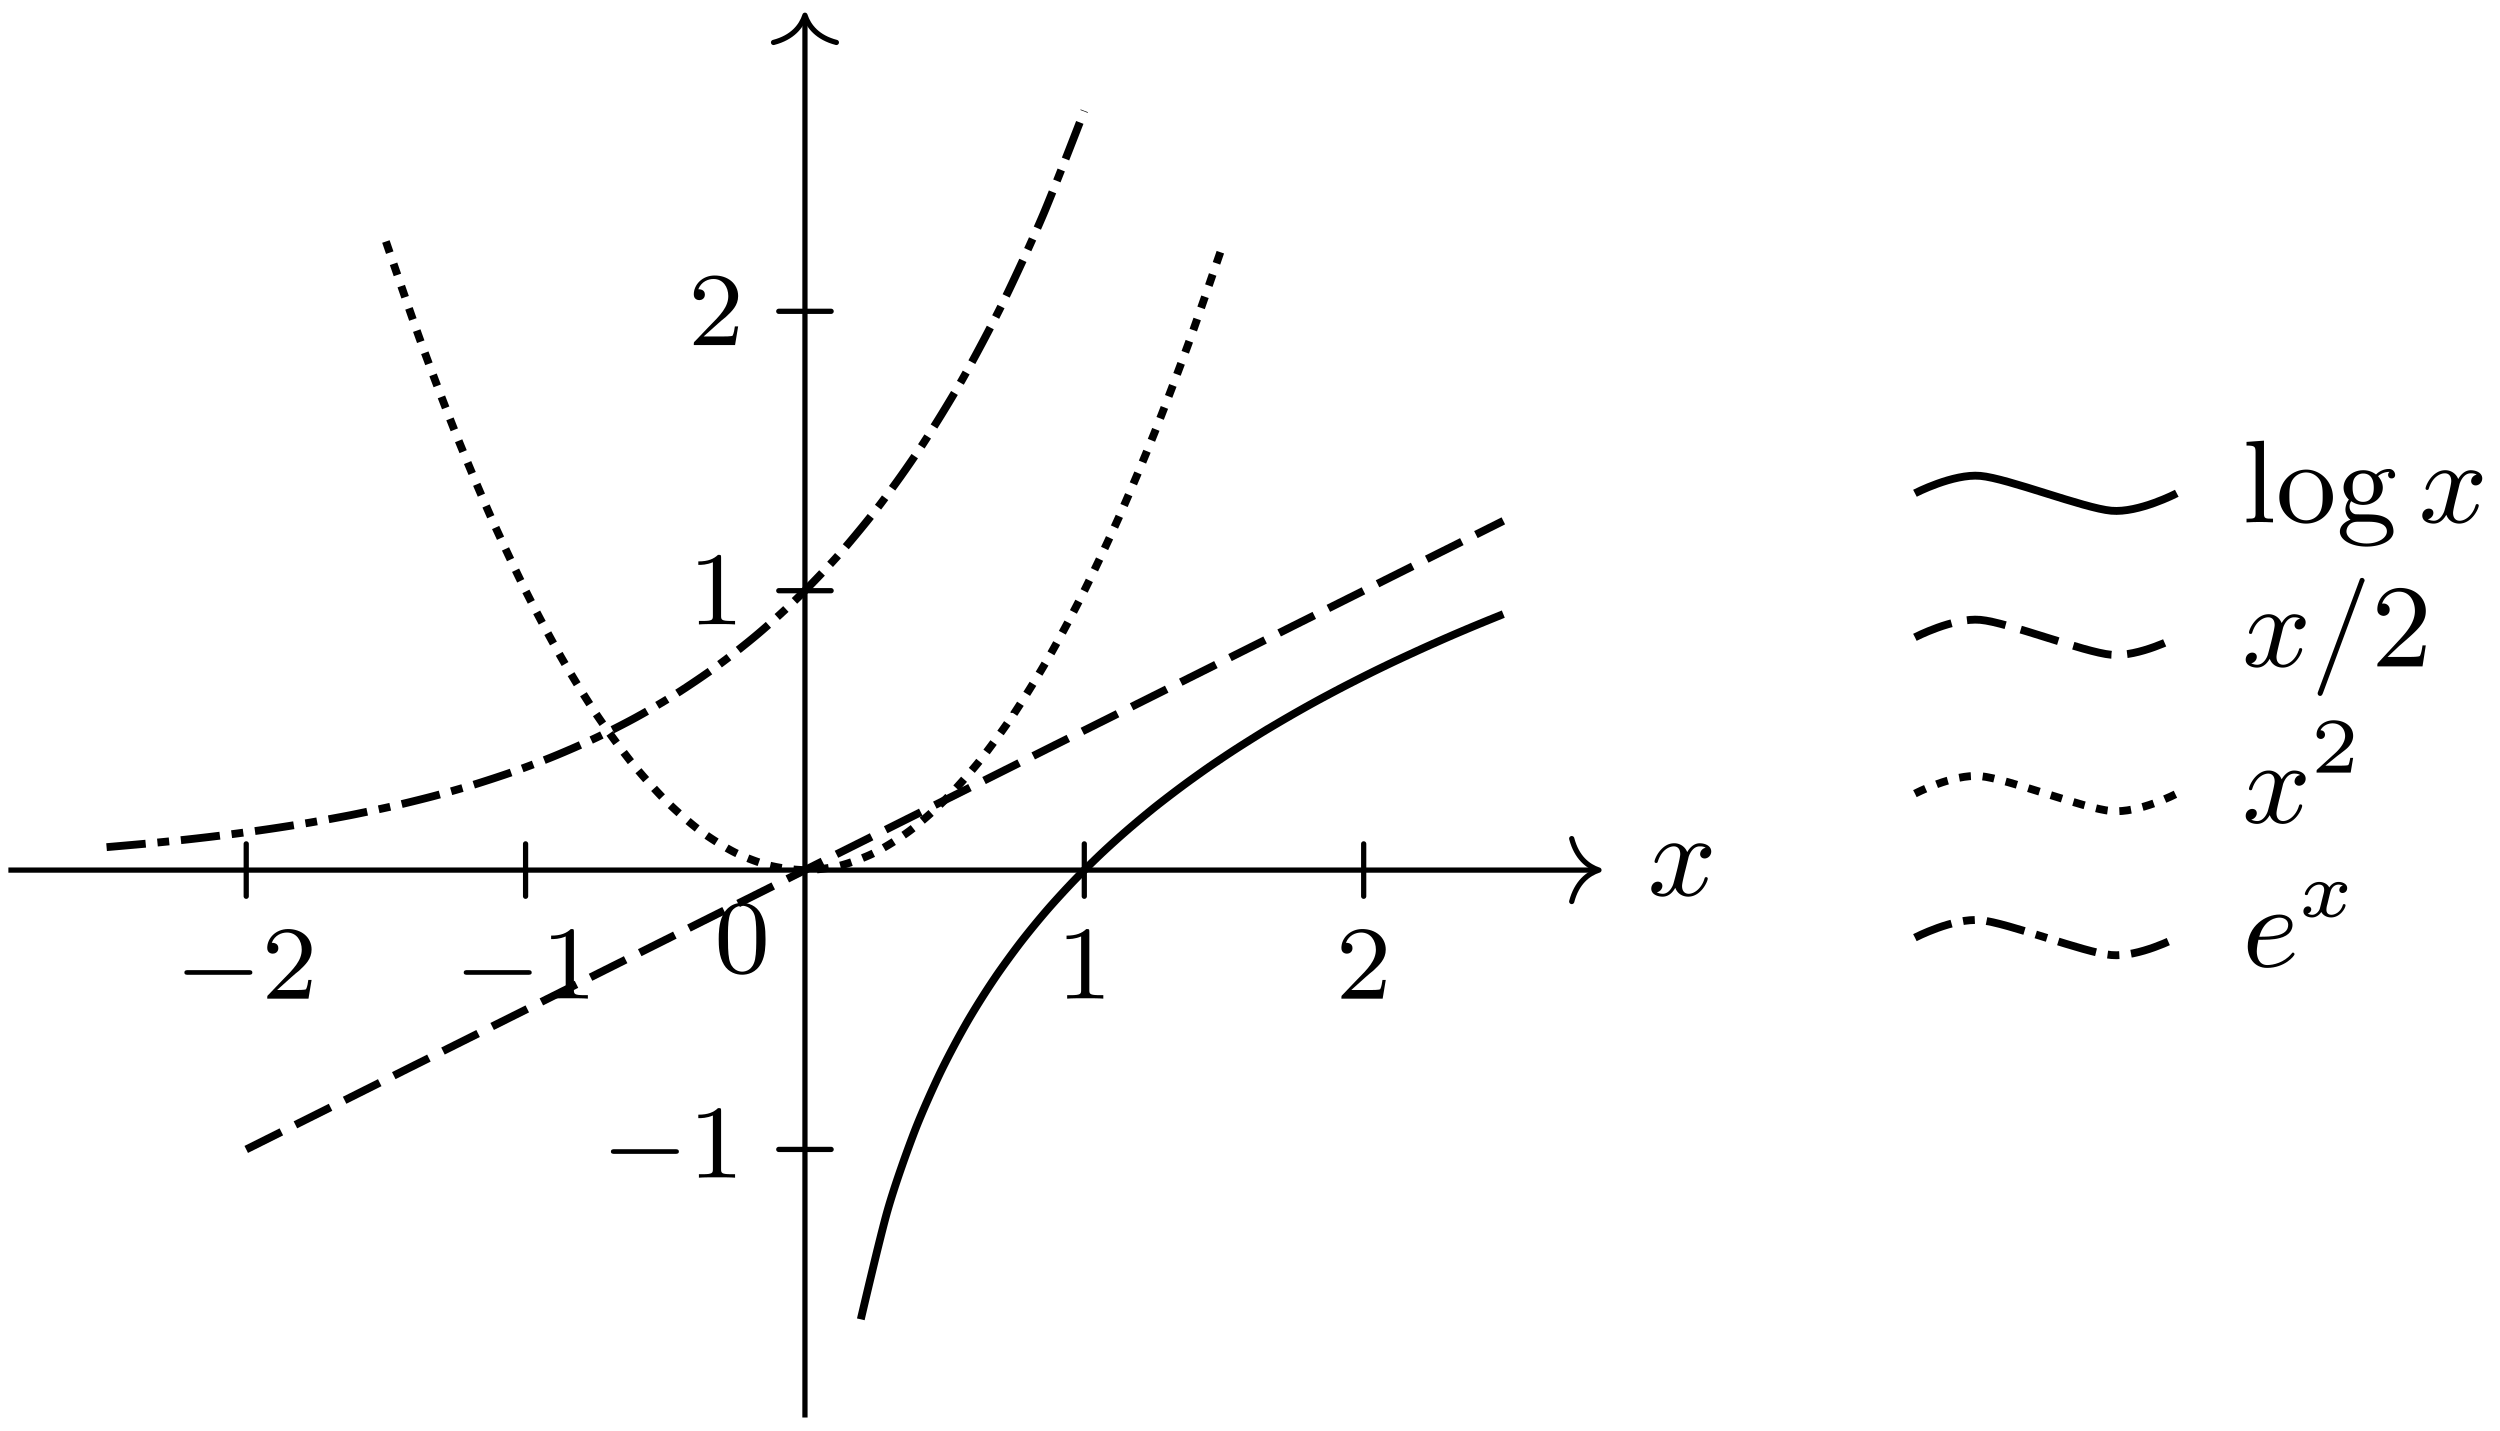 <svg xmlns="http://www.w3.org/2000/svg" xmlns:xlink="http://www.w3.org/1999/xlink" width="253.671" height="145.227" viewBox="0 0 190.253 108.92" version="1.2"><defs><symbol overflow="visible" id="c"><path style="stroke:none" d="M5.563-1.813c.14 0 .312 0 .312-.171 0-.188-.172-.188-.313-.188H1c-.125 0-.297 0-.297.188 0 .171.172.171.297.171Zm0 0"/></symbol><symbol overflow="visible" id="d"><path style="stroke:none" d="M2.25-1.625c.125-.125.453-.39.594-.5.484-.453.953-.89.953-1.61 0-.953-.797-1.562-1.781-1.562-.97 0-1.594.719-1.594 1.438 0 .39.312.437.422.437.172 0 .422-.11.422-.422 0-.406-.407-.406-.5-.406.234-.594.765-.781 1.156-.781.734 0 1.125.625 1.125 1.297 0 .828-.578 1.437-1.531 2.39l-1 1.047C.422-.219.422-.203.422 0h3.14l.235-1.422h-.25c-.016.156-.078.547-.172.703-.047.063-.656.063-.781.063H1.172Zm0 0"/></symbol><symbol overflow="visible" id="e"><path style="stroke:none" d="M2.5-5.078c0-.219-.016-.219-.234-.219-.329.313-.75.5-1.5.5v.266c.218 0 .64 0 1.109-.203v4.078c0 .297-.031.39-.781.39H.812V0c.329-.031 1.016-.031 1.375-.031.36 0 1.047 0 1.376.031v-.266H3.28c-.75 0-.781-.093-.781-.39Zm0 0"/></symbol><symbol overflow="visible" id="f"><path style="stroke:none" d="M3.89-2.547c0-.844-.078-1.36-.343-1.875-.344-.703-1-.875-1.438-.875-1 0-1.375.75-1.484.969C.344-3.75.328-2.953.328-2.547c0 .531.016 1.328.406 1.969.36.594.954.75 1.375.75.391 0 1.063-.125 1.47-.906.296-.579.312-1.297.312-1.813ZM2.11-.062c-.266 0-.813-.126-.985-.954-.094-.453-.094-1.203-.094-1.625 0-.546 0-1.109.094-1.546.172-.813.781-.891.984-.891.266 0 .829.14.985.86.094.437.094 1.046.094 1.577 0 .47 0 1.188-.094 1.641-.172.828-.719.938-.985.938Zm0 0"/></symbol><symbol overflow="visible" id="g"><path style="stroke:none" d="M4.406-3.625a.504.504 0 0 0-.422.484c0 .172.125.329.344.329.25 0 .5-.22.5-.532 0-.422-.453-.625-.875-.625-.531 0-.844.485-.953.672a1.042 1.042 0 0 0-1-.672c-.953 0-1.484 1.156-1.484 1.39 0 .079.062.11.125.11.078 0 .109-.047.125-.11.28-.89.875-1.155 1.218-1.155.266 0 .485.171.485.593 0 .313-.375 1.75-.5 2.188-.063.265-.344.828-.828.828-.188 0-.375-.063-.454-.11.235-.046.422-.265.422-.484 0-.234-.171-.328-.343-.328-.266 0-.5.219-.5.531 0 .438.484.61.859.61.531 0 .828-.422.969-.672.219.594.75.672.984.672.969 0 1.485-1.157 1.485-1.375 0-.047-.032-.11-.11-.11-.11 0-.11.032-.156.172-.203.64-.719 1.094-1.188 1.094-.25 0-.5-.156-.5-.594 0-.203.125-.687.204-1.031.046-.156.28-1.125.296-1.188.11-.328.375-.796.844-.796.156 0 .328.015.453.109Zm0 0"/></symbol><symbol overflow="visible" id="k"><path style="stroke:none" d="M4.031-6.375c.063-.125.063-.14.063-.156 0-.11-.094-.203-.188-.203-.125 0-.172.078-.172.093L.563 1.891c-.047.125-.047.14-.047.156 0 .11.078.203.187.203.094 0 .156-.047.219-.219Zm0 0"/></symbol><symbol overflow="visible" id="n"><path style="stroke:none" d="M1.234-2.047c.547 0 1.125 0 1.594-.125.844-.203 1-.703 1-1.015 0-.5-.469-.782-1-.782-1.047 0-2.406.89-2.406 2.422 0 .86.5 1.64 1.469 1.64 1.343 0 2.093-.921 2.093-1.046 0-.047-.062-.125-.125-.125-.03 0-.046.016-.125.11-.546.655-1.359.843-1.828.843-.625 0-.797-.594-.797-1.047 0-.016 0-.328.125-.875Zm.063-.234c.39-1.406 1.39-1.453 1.531-1.453.297 0 .672.14.672.546 0 .907-1.36.907-2.203.907Zm0 0"/></symbol><symbol overflow="visible" id="h"><path style="stroke:none" d="m1.656-6.219-1.328.094v.281c.61 0 .688.063.688.5v4.657c0 .406-.094.406-.688.406V0c.422-.016.594-.031 1-.031.422 0 .578.015 1.016.031v-.281c-.594 0-.688 0-.688-.406Zm0 0"/></symbol><symbol overflow="visible" id="i"><path style="stroke:none" d="M4.344-1.906c0-1.172-.938-2.11-2.032-2.11-1.14 0-2.046.954-2.046 2.11 0 1.11.921 2 2.03 2 1.142 0 2.048-.906 2.048-2ZM2.312-.156c-.453 0-.828-.219-1.03-.563-.235-.39-.25-.86-.25-1.265 0-.344 0-.844.218-1.22a1.222 1.222 0 0 1 1.047-.593c.515 0 .875.297 1.062.594.204.375.204.828.204 1.219 0 .328 0 .843-.22 1.234a1.18 1.18 0 0 1-1.03.594Zm0 0"/></symbol><symbol overflow="visible" id="j"><path style="stroke:none" d="M1.125-1.61c.219.141.5.282.906.282.86 0 1.5-.61 1.5-1.313 0-.437-.25-.75-.36-.875.36-.328.782-.328.876-.328-.031.031-.11.078-.11.235 0 .109.063.265.266.265.125 0 .266-.078.266-.265a.457.457 0 0 0-.485-.454c-.25 0-.656.094-.968.422a1.541 1.541 0 0 0-.97-.328c-.858 0-1.5.61-1.5 1.328 0 .454.266.782.407.907a1.262 1.262 0 0 0-.265.75c0 .296.14.625.39.78C.625-.046.266.282.266.704c0 .64.875 1.14 2.03 1.14 1.11 0 2.048-.468 2.048-1.155 0-.375-.172-.766-.5-.985-.5-.312-1.031-.312-1.875-.312-.188 0-.469 0-.547-.016C1.172-.688 1-.922 1-1.203c0-.156.047-.281.125-.406Zm.906.048c-.797 0-.797-.891-.797-1.079 0-.25.016-.546.172-.765a.792.792 0 0 1 .625-.313c.813 0 .813.86.813 1.078 0 .204 0 1.079-.813 1.079Zm.422 1.515c.281 0 1.39.016 1.39.735 0 .515-.702.921-1.53.921-.891 0-1.547-.421-1.547-.921 0-.141.093-.735.859-.735Zm0 0"/></symbol><symbol overflow="visible" id="l"><path style="stroke:none" d="M4.14-1.594h-.25c-.015.125-.093.657-.203.797-.062.078-.671.078-.859.078H1.234l.891-.844c1.469-1.265 2.016-1.75 2.016-2.656 0-1.031-.844-1.75-1.954-1.75-1.03 0-1.734.813-1.734 1.625 0 .453.39.5.469.5.203 0 .469-.14.469-.469a.451.451 0 0 0-.47-.468c-.046 0-.062 0-.109.015.22-.64.797-.921 1.282-.921.906 0 1.219.843 1.219 1.468 0 .907-.688 1.657-1.11 2.125L.563-.328c-.11.11-.11.125-.11.328h3.438Zm0 0"/></symbol><symbol overflow="visible" id="m"><path style="stroke:none" d="M3.219-1.125H3c-.016.094-.078.484-.156.547-.047.047-.531.047-.625.047h-1.11l.766-.625c.203-.172.734-.547.922-.735.172-.171.422-.484.422-.906 0-.75-.672-1.187-1.485-1.187-.765 0-1.296.515-1.296 1.078 0 .297.25.344.312.344a.32.32 0 0 0 .328-.329c0-.125-.078-.328-.344-.328.141-.297.5-.531.922-.531.625 0 .953.469.953.953 0 .422-.28.86-.687 1.25L.5-.25C.437-.187.437-.187.437 0h2.594Zm0 0"/></symbol><symbol overflow="visible" id="o"><path style="stroke:none" d="M3.375-2.36a.339.339 0 0 0-.266.329c0 .187.157.234.235.234.187 0 .36-.14.36-.375 0-.328-.36-.469-.657-.469-.406 0-.64.313-.703.422-.078-.156-.313-.422-.766-.422-.687 0-1.094.72-1.094.922 0 .032.032.078.11.078.094 0 .11-.03.125-.078.156-.484.562-.718.844-.718.296 0 .39.187.39.39 0 .063 0 .125-.047.313-.14.546-.265 1.093-.297 1.171-.093.22-.312.422-.562.422-.031 0-.203 0-.344-.093C.938-.312.97-.5.97-.547c0-.156-.125-.234-.25-.234-.156 0-.344.125-.344.375 0 .344.375.469.656.469.344 0 .594-.235.703-.422.125.25.407.421.75.421.704 0 1.094-.734 1.094-.921 0-.016 0-.094-.11-.094-.077 0-.093.047-.109.11-.171.515-.593.702-.859.702-.219 0-.375-.125-.375-.375 0-.125.016-.25.078-.453l.188-.781c.062-.234.093-.344.218-.484a.574.574 0 0 1 .422-.204c.031 0 .203 0 .344.079Zm0 0"/></symbol><clipPath id="a"><path d="M61 1h1v107.879h-1Zm0 0"/></clipPath><clipPath id="b"><path d="M57 38h66v70.879H57Zm0 0"/></clipPath></defs><path style="fill:none;stroke-width:.399;stroke-linecap:round;stroke-linejoin:miter;stroke:#000;stroke-opacity:1;stroke-miterlimit:10" d="M-42.52-1.994v3.988M-21.261-1.994v3.988M21.258-1.994v3.988M42.52-1.994v3.988M-1.992-21.26h3.984M-1.992 21.26h3.984M-1.992 42.522h3.984" transform="matrix(1 0 0 -1 61.258 66.213)"/><path style="fill:none;stroke-width:.399;stroke-linecap:butt;stroke-linejoin:miter;stroke:#000;stroke-opacity:1;stroke-miterlimit:10" d="M-60.62-.002H60.222" transform="matrix(1 0 0 -1 61.258 66.213)"/><path style="fill:none;stroke-width:.399;stroke-linecap:round;stroke-linejoin:round;stroke:#000;stroke-opacity:1;stroke-miterlimit:10" d="M-2.07 2.393C-1.693.955-.849.279 0-.002c-.848-.277-1.692-.953-2.07-2.39" transform="matrix(1 0 0 -1 121.68 66.213)"/><g clip-path="url(#a)"><path style="fill:none;stroke-width:.399;stroke-linecap:butt;stroke-linejoin:miter;stroke:#000;stroke-opacity:1;stroke-miterlimit:10" d="M0-41.662V64.854" transform="matrix(1 0 0 -1 61.258 66.213)"/></g><path style="fill:none;stroke-width:.399;stroke-linecap:round;stroke-linejoin:round;stroke:#000;stroke-opacity:1;stroke-miterlimit:10" d="M-2.07 2.39C-1.697.957-.853.277 0 0c-.852-.278-1.696-.957-2.07-2.39" transform="matrix(0 -1 -1 0 61.258 1.16)"/><path style="fill:none;stroke-width:.598;stroke-linecap:butt;stroke-linejoin:miter;stroke:#000;stroke-opacity:1;stroke-dasharray:2.989,.897,.897,.897;stroke-miterlimit:10" d="M-53.148 1.744s2.238.192 3.098.274c.859.082 2.242.222 3.101.316a168.431 168.431 0 0 1 6.2.793c.859.125 2.242.344 3.1.488.86.149 2.24.403 3.102.57.86.173 2.239.462 3.098.657.863.2 2.242.535 3.102.762.859.226 2.238.617 3.101.879.86.265 2.238.714 3.098 1.02.863.304 2.242.823 3.101 1.179.86.351 2.239.953 3.102 1.363.86.406 2.238 1.105 3.098 1.578a62.268 62.268 0 0 1 3.101 1.824c.86.543 2.239 1.477 3.102 2.11.86.629 2.238 1.71 3.097 2.441.864.73 2.243 1.98 3.102 2.828.86.844 2.242 2.285 3.102 3.262.859.977 2.238 2.648 3.097 3.781a91.419 91.419 0 0 1 3.102 4.375c.86 1.309 2.242 3.547 3.101 5.063.86 1.515 2.239 4.105 3.098 5.855.863 1.754 2.242 4.75 3.102 6.778.859 2.027 3.101 7.84 3.101 7.84" transform="matrix(1 0 0 -1 61.258 66.213)"/><path style="fill:none;stroke-width:.598;stroke-linecap:butt;stroke-linejoin:miter;stroke:#000;stroke-opacity:1;stroke-dasharray:.897,.897;stroke-miterlimit:10" d="M-31.89 47.834s1.922-5.613 2.656-7.64a284.025 284.025 0 0 1 2.66-6.977 214.583 214.583 0 0 1 2.656-6.309c.739-1.66 1.922-4.172 2.657-5.648a123.047 123.047 0 0 1 2.66-4.985 85.986 85.986 0 0 1 2.656-4.316 64.972 64.972 0 0 1 2.656-3.656c.739-.918 1.922-2.25 2.66-2.988.735-.739 1.918-1.774 2.657-2.325.738-.554 1.922-1.293 2.656-1.66.738-.37 1.922-.812 2.66-.996A12.846 12.846 0 0 1 0-.002c.739 0 1.918.149 2.657.336.738.184 1.921.625 2.66.996.734.367 1.918 1.106 2.656 1.66.738.551 1.918 1.586 2.656 2.325.739.738 1.922 2.07 2.66 2.988.735.922 1.918 2.55 2.657 3.656a88.956 88.956 0 0 1 2.656 4.317 118.384 118.384 0 0 1 2.656 4.984 166.06 166.06 0 0 1 2.66 5.648 214.586 214.586 0 0 1 2.657 6.309c.738 1.844 1.921 4.95 2.656 6.976.738 2.028 2.66 7.641 2.66 7.641" transform="matrix(1 0 0 -1 61.258 66.213)"/><path style="fill:none;stroke-width:.598;stroke-linecap:butt;stroke-linejoin:miter;stroke:#000;stroke-opacity:1;stroke-dasharray:2.989,1.196;stroke-miterlimit:10" d="M-42.52-21.26s2.88 1.442 3.985 1.993c1.106.554 2.883 1.44 3.988 1.992 1.106.554 2.88 1.441 3.985 1.996 1.105.55 2.883 1.437 3.988 1.992 1.106.55 2.879 1.441 3.984 1.992 1.106.555 2.883 1.442 3.989 1.992 1.105.555 2.879 1.442 3.984 1.996 1.106.551 2.879 1.438 3.988 1.993 1.106.55 2.88 1.437 3.985 1.992 1.105.555 2.879 1.441 3.988 1.992C-1.55-.775.223.111 1.328.666c1.106.55 2.88 1.438 3.989 1.992C6.422 3.21 8.196 4.096 9.3 4.651c1.106.554 2.879 1.44 3.988 1.992 1.106.554 2.88 1.441 3.985 1.996 1.105.55 2.879 1.437 3.984 1.992 1.11.55 2.883 1.437 3.988 1.992 1.106.555 2.88 1.442 3.985 1.992 1.11.555 2.883 1.442 3.988 1.993 1.106.554 2.879 1.44 3.984 1.996 1.11.55 2.883 1.437 3.989 1.992 1.105.555 2.879 1.441 3.984 1.992l3.988 1.992 3.985 1.996" transform="matrix(1 0 0 -1 61.258 66.213)"/><g clip-path="url(#b)"><path style="fill:none;stroke-width:.598;stroke-linecap:butt;stroke-linejoin:miter;stroke:#000;stroke-opacity:1;stroke-miterlimit:10" d="M4.25-34.19s1.473 6.317 2.04 8.298c.566 1.976 1.472 4.488 2.035 5.96.566 1.473 1.472 3.477 2.039 4.653a67.925 67.925 0 0 0 2.039 3.82 62.072 62.072 0 0 0 2.035 3.23c.566.84 1.472 2.075 2.039 2.81a65.09 65.09 0 0 0 2.035 2.476 67.36 67.36 0 0 0 2.04 2.219 70.244 70.244 0 0 0 2.034 2.011 72.04 72.04 0 0 0 2.04 1.836 86.335 86.335 0 0 0 2.034 1.692 88.68 88.68 0 0 0 2.04 1.562c.566.422 1.472 1.066 2.035 1.461.566.39 1.472.996 2.039 1.363.566.367 1.472.934 2.035 1.282a111.349 111.349 0 0 0 4.074 2.351c.567.309 1.473.79 2.04 1.086.566.293 1.472.754 2.038 1.035.563.281 1.469.719 2.035.985.567.265 1.473.683 2.04.941.562.254 1.468.656 2.035.902.566.246 1.472.63 2.039.864.562.234 2.035.832 2.035.832" transform="matrix(1 0 0 -1 61.258 66.213)"/></g><use xlink:href="#c" x="13.329" y="75.998" style="fill:#000;fill-opacity:1"/><use xlink:href="#d" x="19.915" y="75.998" style="fill:#000;fill-opacity:1"/><use xlink:href="#c" x="34.587" y="75.998" style="fill:#000;fill-opacity:1"/><use xlink:href="#e" x="41.175" y="75.998" style="fill:#000;fill-opacity:1"/><use xlink:href="#e" x="80.4" y="75.998" style="fill:#000;fill-opacity:1"/><use xlink:href="#d" x="101.66" y="75.998" style="fill:#000;fill-opacity:1"/><use xlink:href="#c" x="45.788" y="89.625" style="fill:#000;fill-opacity:1"/><use xlink:href="#e" x="52.376" y="89.625" style="fill:#000;fill-opacity:1"/><use xlink:href="#f" x="54.367" y="74.005" style="fill:#000;fill-opacity:1"/><use xlink:href="#e" x="52.376" y="47.521" style="fill:#000;fill-opacity:1"/><use xlink:href="#d" x="52.376" y="26.262" style="fill:#000;fill-opacity:1"/><use xlink:href="#g" x="125.398" y="68.143" style="fill:#000;fill-opacity:1"/><g style="fill:#000;fill-opacity:1"><use xlink:href="#h" x="170.635" y="39.753"/><use xlink:href="#i" x="173.194" y="39.753"/><use xlink:href="#j" x="177.802" y="39.753"/></g><use xlink:href="#g" x="184.073" y="39.753" style="fill:#000;fill-opacity:1"/><path style="fill:none;stroke-width:.598;stroke-linecap:butt;stroke-linejoin:miter;stroke:#000;stroke-opacity:1;stroke-miterlimit:10" d="M-19.926.002s2.91 1.508 4.98 1.324c2.075-.183 7.891-2.469 9.965-2.652C-2.906-1.51 0 .002 0 .002" transform="matrix(1 0 0 -1 165.656 37.541)"/><g style="fill:#000;fill-opacity:1"><use xlink:href="#g" x="170.635" y="50.712"/><use xlink:href="#k" x="175.858" y="50.712"/></g><use xlink:href="#l" x="180.465" y="50.712" style="fill:#000;fill-opacity:1"/><path style="fill:none;stroke-width:.598;stroke-linecap:butt;stroke-linejoin:miter;stroke:#000;stroke-opacity:1;stroke-dasharray:2.989,1.196;stroke-miterlimit:10" d="M-19.926 0s2.91 1.512 4.98 1.328c2.075-.183 7.891-2.473 9.965-2.656C-2.906-1.512 0 0 0 0" transform="matrix(1 0 0 -1 165.656 48.5)"/><use xlink:href="#g" x="170.635" y="62.607" style="fill:#000;fill-opacity:1"/><use xlink:href="#m" x="175.857" y="58.798" style="fill:#000;fill-opacity:1"/><path style="fill:none;stroke-width:.598;stroke-linecap:butt;stroke-linejoin:miter;stroke:#000;stroke-opacity:1;stroke-dasharray:.897,.897;stroke-miterlimit:10" d="M-19.926 0s2.91 1.512 4.98 1.329c2.075-.188 7.891-2.473 9.965-2.657C-2.906-1.51 0 0 0 0" transform="matrix(1 0 0 -1 165.656 60.395)"/><use xlink:href="#n" x="170.635" y="73.566" style="fill:#000;fill-opacity:1"/><use xlink:href="#o" x="174.918" y="69.757" style="fill:#000;fill-opacity:1"/><path style="fill:none;stroke-width:.598;stroke-linecap:butt;stroke-linejoin:miter;stroke:#000;stroke-opacity:1;stroke-dasharray:2.989,.897,.897,.897;stroke-miterlimit:10" d="M-19.926-.001s2.91 1.511 4.98 1.328c2.075-.184 7.891-2.47 9.965-2.653C-2.906-1.509 0 0 0 0" transform="matrix(1 0 0 -1 165.656 71.354)"/></svg>